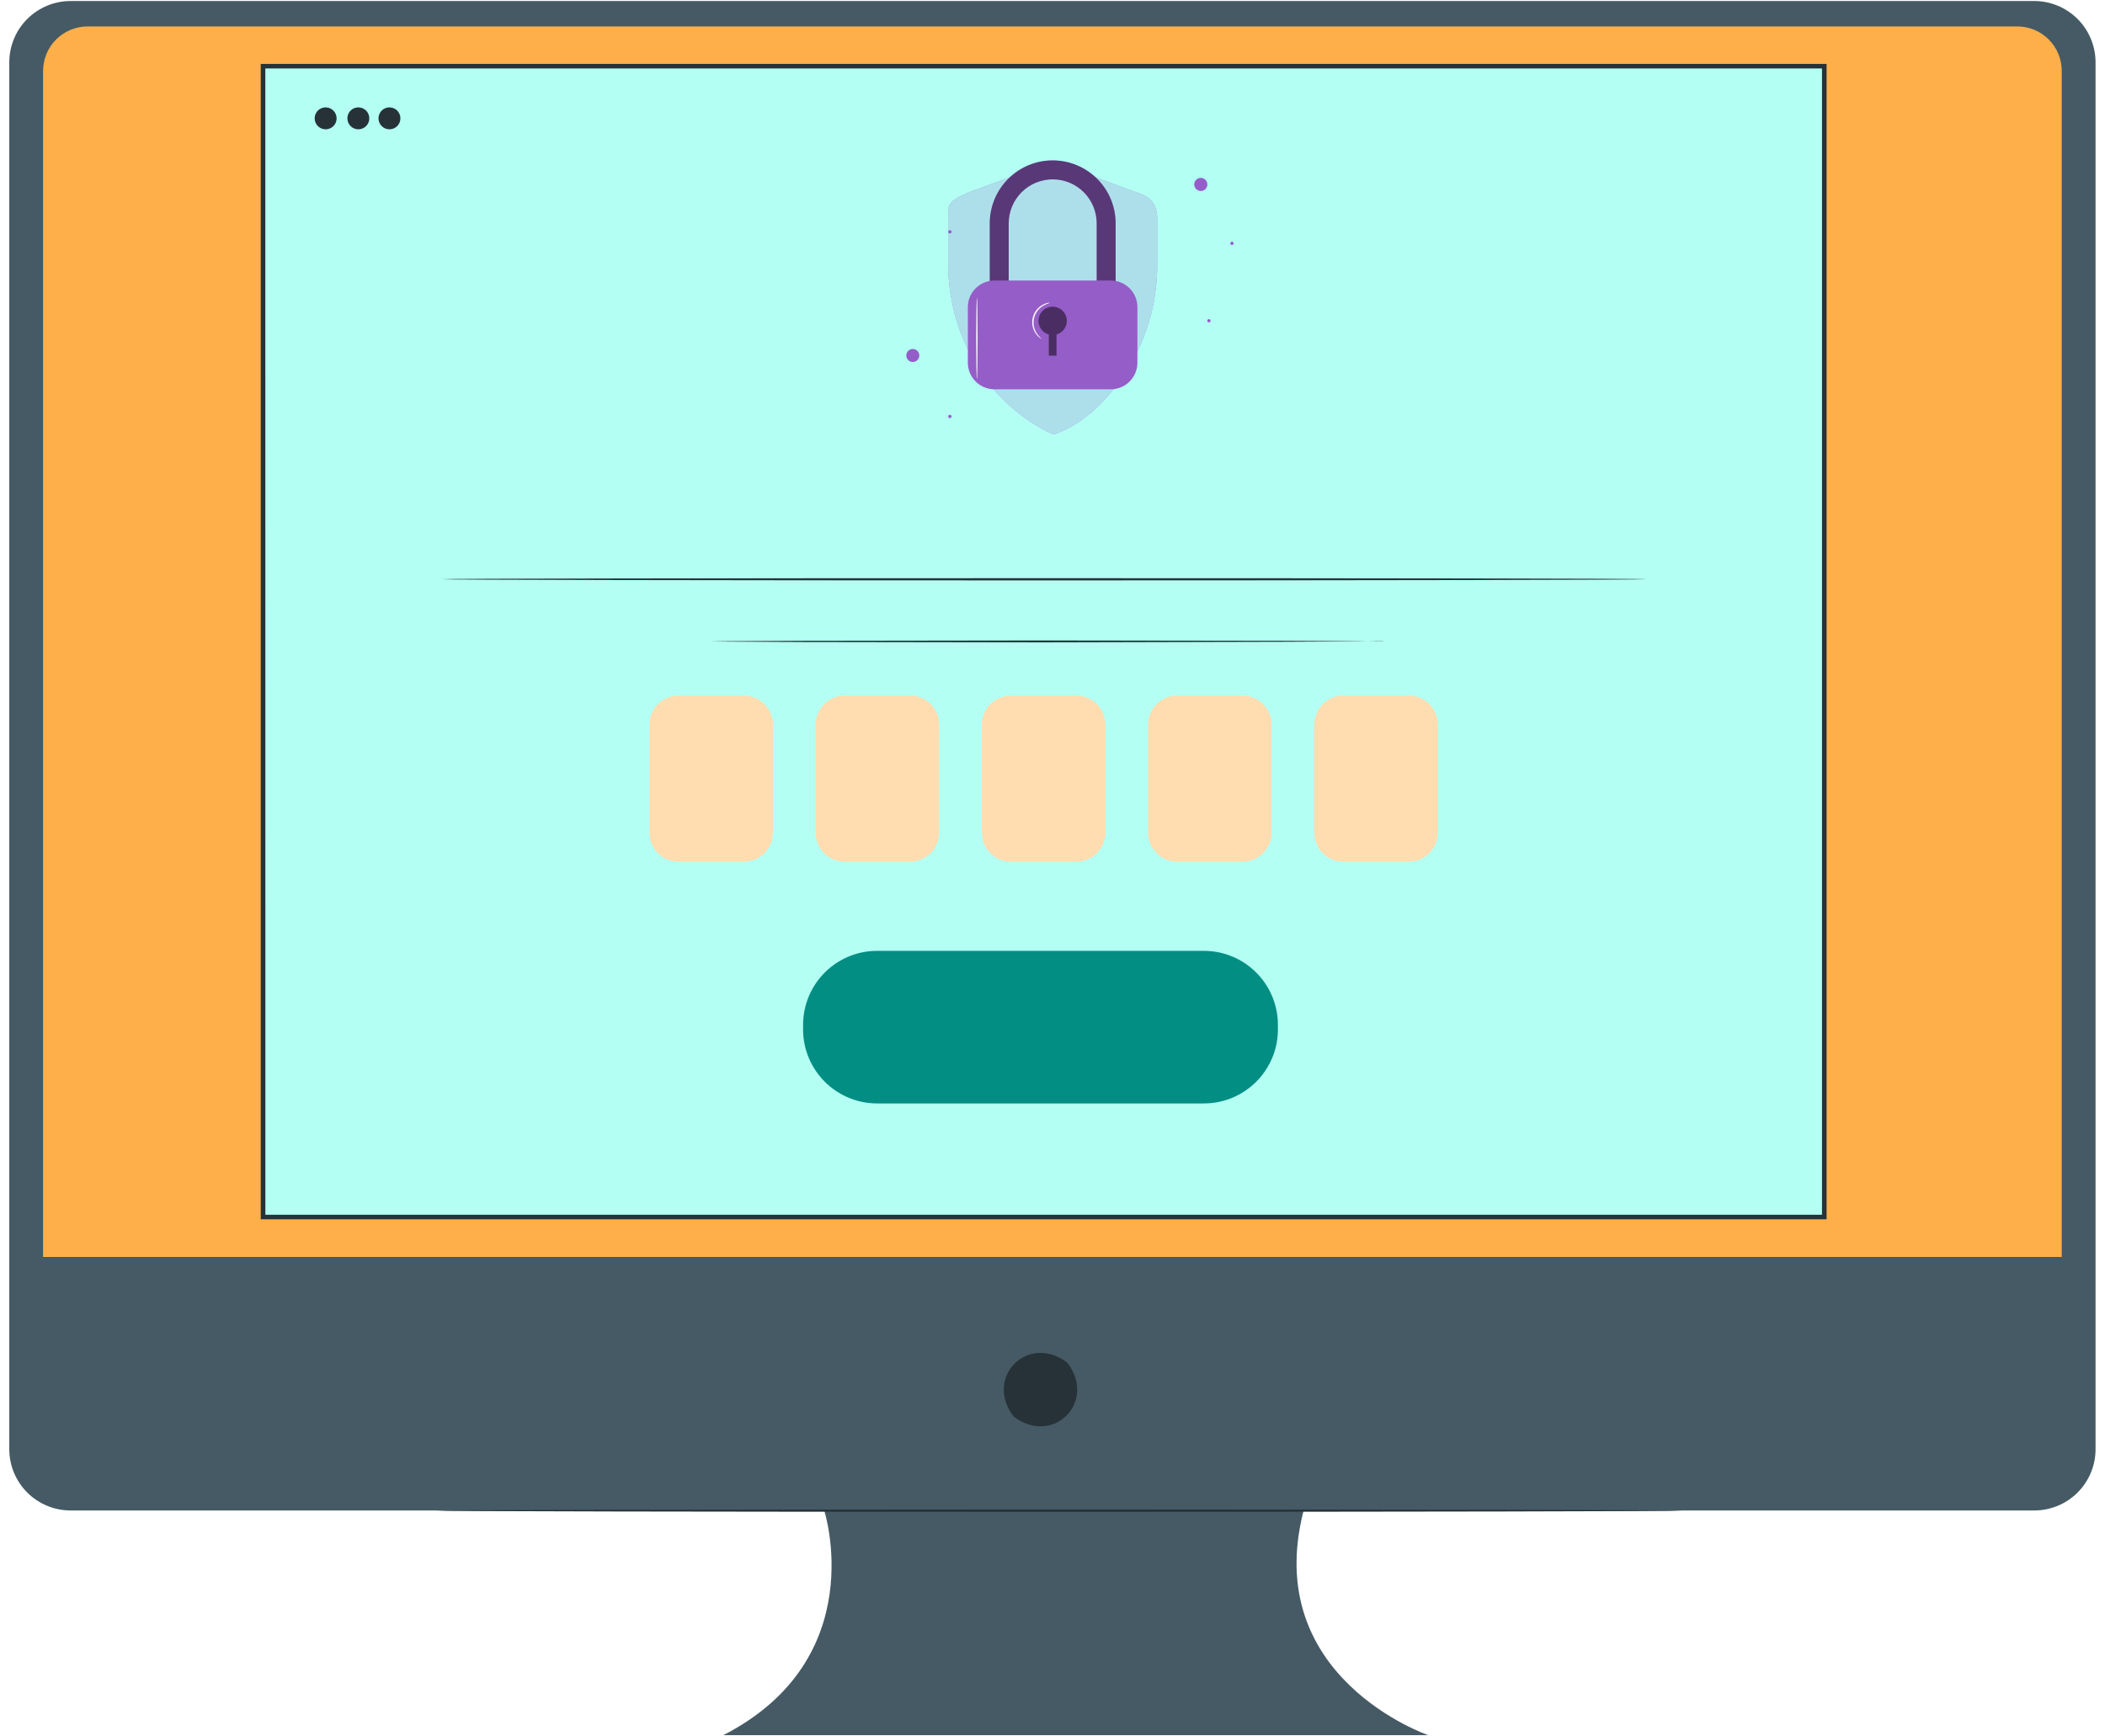 <svg width="211" height="174" viewBox="0 0 211 174" fill="none" xmlns="http://www.w3.org/2000/svg">
<path d="M203.91 0.103H7.074C5.444 0.104 3.882 0.753 2.73 1.905C1.578 3.058 0.931 4.621 0.931 6.25V145.28C0.931 146.909 1.578 148.472 2.73 149.624C3.882 150.776 5.444 151.423 7.074 151.423H82.618C82.618 151.423 87.423 166.282 72.503 173.951H143.166C143.166 173.951 126.347 168.186 130.674 151.423H203.91C205.539 151.423 207.102 150.776 208.254 149.624C209.406 148.472 210.053 146.909 210.053 145.28V6.25C210.053 4.621 209.406 3.058 208.254 1.905C207.102 0.753 205.54 0.104 203.91 0.103Z" fill="#455A64"/>
<path d="M107.129 136.802C109.809 140.627 105.616 144.82 101.791 142.14C101.662 142.052 101.55 141.941 101.46 141.813C98.788 137.984 102.977 133.8 106.802 136.471C106.93 136.561 107.04 136.673 107.129 136.802Z" fill="#263238"/>
<path d="M8.779 2.65H202.205C202.79 2.65 203.37 2.766 203.911 2.99C204.452 3.214 204.944 3.542 205.358 3.957C205.772 4.371 206.101 4.862 206.325 5.403C206.549 5.944 206.664 6.524 206.664 7.11V126.007H4.32V7.11C4.32 5.927 4.789 4.793 5.626 3.957C6.462 3.12 7.596 2.65 8.779 2.65Z" fill="#FFAF49"/>
<path d="M168.72 151.441C168.72 151.505 140.71 151.561 106.163 151.561C71.616 151.561 43.607 151.505 43.607 151.441C43.607 151.377 71.607 151.326 106.163 151.326C140.72 151.326 168.72 151.377 168.72 151.441Z" fill="#263238"/>
<path d="M182.857 6.636H26.366V122.007H182.857V6.636Z" fill="#B3FFF4"/>
<path d="M183.092 122.236H26.136V6.407H183.092V122.236ZM26.6 121.777H182.632V6.866H26.595L26.6 121.777Z" fill="#263238"/>
<path d="M33.74 11.864C33.74 12.081 33.676 12.294 33.555 12.475C33.434 12.655 33.263 12.796 33.062 12.879C32.861 12.962 32.64 12.984 32.427 12.942C32.214 12.899 32.018 12.795 31.864 12.641C31.711 12.487 31.606 12.292 31.564 12.078C31.521 11.865 31.543 11.644 31.626 11.444C31.709 11.243 31.85 11.071 32.031 10.95C32.212 10.83 32.424 10.765 32.641 10.765C32.933 10.765 33.212 10.881 33.418 11.087C33.624 11.293 33.74 11.573 33.74 11.864Z" fill="#263238"/>
<path d="M35.919 12.963C36.526 12.963 37.018 12.471 37.018 11.864C37.018 11.257 36.526 10.765 35.919 10.765C35.313 10.765 34.821 11.257 34.821 11.864C34.821 12.471 35.313 12.963 35.919 12.963Z" fill="#263238"/>
<path d="M39.037 12.963C39.644 12.963 40.136 12.471 40.136 11.864C40.136 11.257 39.644 10.765 39.037 10.765C38.43 10.765 37.938 11.257 37.938 11.864C37.938 12.471 38.43 12.963 39.037 12.963Z" fill="#263238"/>
<path d="M114.053 19.34L105.515 16.195L97.064 19.299C95.984 19.823 95.037 20.135 95.037 21.165V26.301C95.019 29.896 95.983 33.428 97.823 36.517C99.633 39.605 102.347 42.063 105.598 43.561C109.055 42.407 111.634 39.34 113.207 36.715C115.049 33.627 116.012 30.094 115.993 26.498V21.901C115.993 20.402 115.234 19.685 114.053 19.34Z" fill="#955DC7"/>
<g opacity="0.8">
<path d="M114.053 19.34L105.515 16.195L97.064 19.299C95.984 19.823 95.037 20.135 95.037 21.165V26.301C95.019 29.896 95.983 33.428 97.823 36.517C99.633 39.605 102.347 42.063 105.598 43.561C109.055 42.407 111.634 39.34 113.207 36.715C115.049 33.627 116.012 30.094 115.993 26.498V21.901C115.993 20.402 115.234 19.685 114.053 19.34Z" fill="#B3FFF4"/>
</g>
<path d="M111.828 32.715H109.929V22.388C109.929 21.219 109.464 20.097 108.637 19.27C107.81 18.444 106.689 17.979 105.52 17.979C104.35 17.979 103.229 18.444 102.402 19.27C101.575 20.097 101.11 21.219 101.11 22.388V32.715H99.212V22.388C99.212 20.715 99.876 19.111 101.059 17.928C102.242 16.745 103.847 16.08 105.52 16.08C107.193 16.08 108.797 16.745 109.98 17.928C111.163 19.111 111.828 20.715 111.828 22.388V32.715Z" fill="#955DC7"/>
<g opacity="0.4">
<path d="M111.828 32.715H109.929V22.388C109.929 21.219 109.464 20.097 108.637 19.27C107.81 18.444 106.689 17.979 105.52 17.979C104.35 17.979 103.229 18.444 102.402 19.27C101.575 20.097 101.11 21.219 101.11 22.388V32.715H99.212V22.388C99.212 20.715 99.876 19.111 101.059 17.928C102.242 16.745 103.847 16.08 105.52 16.08C107.193 16.08 108.797 16.745 109.98 17.928C111.163 19.111 111.828 20.715 111.828 22.388V32.715Z" fill="black"/>
</g>
<path d="M111.34 28.122H99.685C98.21 28.122 97.014 29.317 97.014 30.793V36.356C97.014 37.831 98.21 39.027 99.685 39.027H111.34C112.816 39.027 114.011 37.831 114.011 36.356V30.793C114.011 29.317 112.816 28.122 111.34 28.122Z" fill="#955DC7"/>
<g opacity="0.5">
<path d="M106.936 32.154C106.933 31.89 106.858 31.632 106.717 31.409C106.576 31.185 106.376 31.006 106.139 30.89C105.903 30.774 105.638 30.726 105.375 30.752C105.113 30.778 104.863 30.877 104.653 31.037C104.443 31.197 104.282 31.412 104.188 31.658C104.094 31.905 104.07 32.173 104.119 32.432C104.169 32.691 104.289 32.931 104.468 33.126C104.646 33.32 104.875 33.461 105.129 33.533V35.657H105.901V33.533C106.201 33.449 106.465 33.268 106.653 33.019C106.84 32.77 106.939 32.465 106.936 32.154Z" fill="black"/>
</g>
<path d="M97.924 37.993C97.883 37.993 97.851 36.177 97.851 33.933C97.851 31.689 97.883 29.869 97.924 29.869C97.966 29.869 97.993 31.708 97.993 33.933C97.993 36.158 97.961 37.993 97.924 37.993Z" fill="#FAFAFA"/>
<path d="M104.402 33.974C104.402 33.974 104.338 33.951 104.237 33.882C104.096 33.776 103.972 33.648 103.869 33.505C103.692 33.272 103.568 33.002 103.508 32.715C103.447 32.428 103.451 32.132 103.519 31.846C103.586 31.561 103.716 31.294 103.899 31.065C104.082 30.836 104.314 30.651 104.577 30.521C104.732 30.439 104.9 30.381 105.074 30.351C105.193 30.351 105.262 30.351 105.262 30.351C105.043 30.421 104.831 30.511 104.628 30.618C104.386 30.75 104.174 30.931 104.007 31.15C103.839 31.369 103.72 31.62 103.656 31.888C103.592 32.156 103.586 32.434 103.637 32.705C103.688 32.976 103.795 33.233 103.952 33.459C104.088 33.643 104.238 33.815 104.402 33.974Z" fill="#FAFAFA"/>
<path d="M91.496 36.292C91.857 36.292 92.149 35.999 92.149 35.639C92.149 35.278 91.857 34.986 91.496 34.986C91.136 34.986 90.844 35.278 90.844 35.639C90.844 35.999 91.136 36.292 91.496 36.292Z" fill="#955DC7"/>
<path d="M121.023 18.489C121.023 18.62 120.984 18.747 120.912 18.855C120.839 18.963 120.736 19.048 120.616 19.097C120.496 19.147 120.363 19.16 120.236 19.134C120.108 19.108 119.991 19.045 119.899 18.953C119.807 18.86 119.745 18.743 119.72 18.615C119.695 18.487 119.709 18.355 119.759 18.235C119.81 18.114 119.895 18.012 120.004 17.94C120.112 17.869 120.24 17.831 120.37 17.832C120.544 17.833 120.71 17.903 120.832 18.026C120.954 18.149 121.023 18.316 121.023 18.489Z" fill="#955DC7"/>
<path d="M95.382 41.749C95.38 41.794 95.362 41.837 95.331 41.868C95.299 41.9 95.256 41.918 95.212 41.919C95.167 41.918 95.125 41.9 95.094 41.868C95.063 41.836 95.046 41.794 95.046 41.749C95.046 41.727 95.05 41.706 95.059 41.686C95.067 41.666 95.079 41.647 95.094 41.632C95.11 41.617 95.128 41.605 95.148 41.596C95.168 41.588 95.19 41.584 95.212 41.584C95.256 41.584 95.298 41.601 95.33 41.632C95.362 41.663 95.38 41.705 95.382 41.749Z" fill="#955DC7"/>
<path d="M95.382 23.239C95.38 23.283 95.362 23.325 95.33 23.356C95.298 23.387 95.256 23.404 95.212 23.404C95.168 23.404 95.126 23.387 95.094 23.356C95.063 23.325 95.046 23.283 95.046 23.239C95.046 23.195 95.063 23.153 95.094 23.122C95.126 23.091 95.168 23.073 95.212 23.073C95.256 23.073 95.298 23.09 95.33 23.121C95.362 23.152 95.38 23.195 95.382 23.239Z" fill="#955DC7"/>
<path d="M121.345 32.154C121.345 32.198 121.327 32.24 121.296 32.271C121.265 32.302 121.223 32.319 121.179 32.319C121.135 32.319 121.093 32.302 121.062 32.271C121.031 32.24 121.014 32.198 121.014 32.154C121.014 32.11 121.031 32.068 121.062 32.037C121.093 32.006 121.135 31.988 121.179 31.988C121.223 31.988 121.265 32.006 121.296 32.037C121.327 32.068 121.345 32.11 121.345 32.154Z" fill="#955DC7"/>
<path d="M123.657 24.397C123.657 24.43 123.648 24.462 123.63 24.489C123.611 24.517 123.586 24.538 123.555 24.55C123.525 24.563 123.492 24.566 123.46 24.56C123.428 24.553 123.398 24.538 123.375 24.514C123.352 24.491 123.336 24.462 123.33 24.43C123.323 24.398 123.327 24.364 123.339 24.334C123.352 24.304 123.373 24.278 123.4 24.26C123.427 24.242 123.459 24.232 123.492 24.232C123.514 24.232 123.535 24.236 123.555 24.244C123.575 24.253 123.594 24.265 123.609 24.28C123.624 24.296 123.637 24.314 123.645 24.334C123.653 24.354 123.657 24.376 123.657 24.397Z" fill="#955DC7"/>
<path d="M164.986 58.066C164.986 58.131 137.952 58.186 104.609 58.186C71.267 58.186 44.241 58.131 44.241 58.066C44.241 58.002 71.257 57.961 104.609 57.961C137.961 57.961 164.986 57.997 164.986 58.066Z" fill="#263238"/>
<path d="M138.738 64.278C138.68 64.285 138.621 64.285 138.563 64.278H138.048L136.057 64.301L128.743 64.338L104.609 64.397L80.471 64.361L73.156 64.324L71.165 64.301H70.651C70.593 64.308 70.534 64.308 70.476 64.301C70.534 64.295 70.593 64.295 70.651 64.301H71.165L73.156 64.278L80.471 64.237L104.609 64.204L128.743 64.237L136.057 64.278L138.048 64.301H138.563C138.621 64.287 138.679 64.279 138.738 64.278Z" fill="#263238"/>
<path d="M74.559 69.726H68.007C66.397 69.726 65.092 71.031 65.092 72.641V83.473C65.092 85.083 66.397 86.388 68.007 86.388H74.559C76.168 86.388 77.474 85.083 77.474 83.473V72.641C77.474 71.031 76.168 69.726 74.559 69.726Z" fill="#FFDDB0"/>
<path d="M91.221 69.726H84.669C83.059 69.726 81.754 71.031 81.754 72.641V83.473C81.754 85.083 83.059 86.388 84.669 86.388H91.221C92.831 86.388 94.136 85.083 94.136 83.473V72.641C94.136 71.031 92.831 69.726 91.221 69.726Z" fill="#FFDDB0"/>
<path d="M107.883 69.726H101.331C99.721 69.726 98.416 71.031 98.416 72.641V83.473C98.416 85.083 99.721 86.388 101.331 86.388H107.883C109.493 86.388 110.798 85.083 110.798 83.473V72.641C110.798 71.031 109.493 69.726 107.883 69.726Z" fill="#FFDDB0"/>
<path d="M124.545 69.726H117.993C116.383 69.726 115.078 71.031 115.078 72.641V83.473C115.078 85.083 116.383 86.388 117.993 86.388H124.545C126.155 86.388 127.46 85.083 127.46 83.473V72.641C127.46 71.031 126.155 69.726 124.545 69.726Z" fill="#FFDDB0"/>
<path d="M141.207 69.726H134.655C133.045 69.726 131.74 71.031 131.74 72.641V83.473C131.74 85.083 133.045 86.388 134.655 86.388H141.207C142.817 86.388 144.122 85.083 144.122 83.473V72.641C144.122 71.031 142.817 69.726 141.207 69.726Z" fill="#FFDDB0"/>
<path d="M120.669 95.322H87.924C83.823 95.322 80.499 98.646 80.499 102.747V103.193C80.499 107.294 83.823 110.618 87.924 110.618H120.669C124.77 110.618 128.094 107.294 128.094 103.193V102.747C128.094 98.646 124.77 95.322 120.669 95.322Z" fill="#038E83"/>
</svg>
